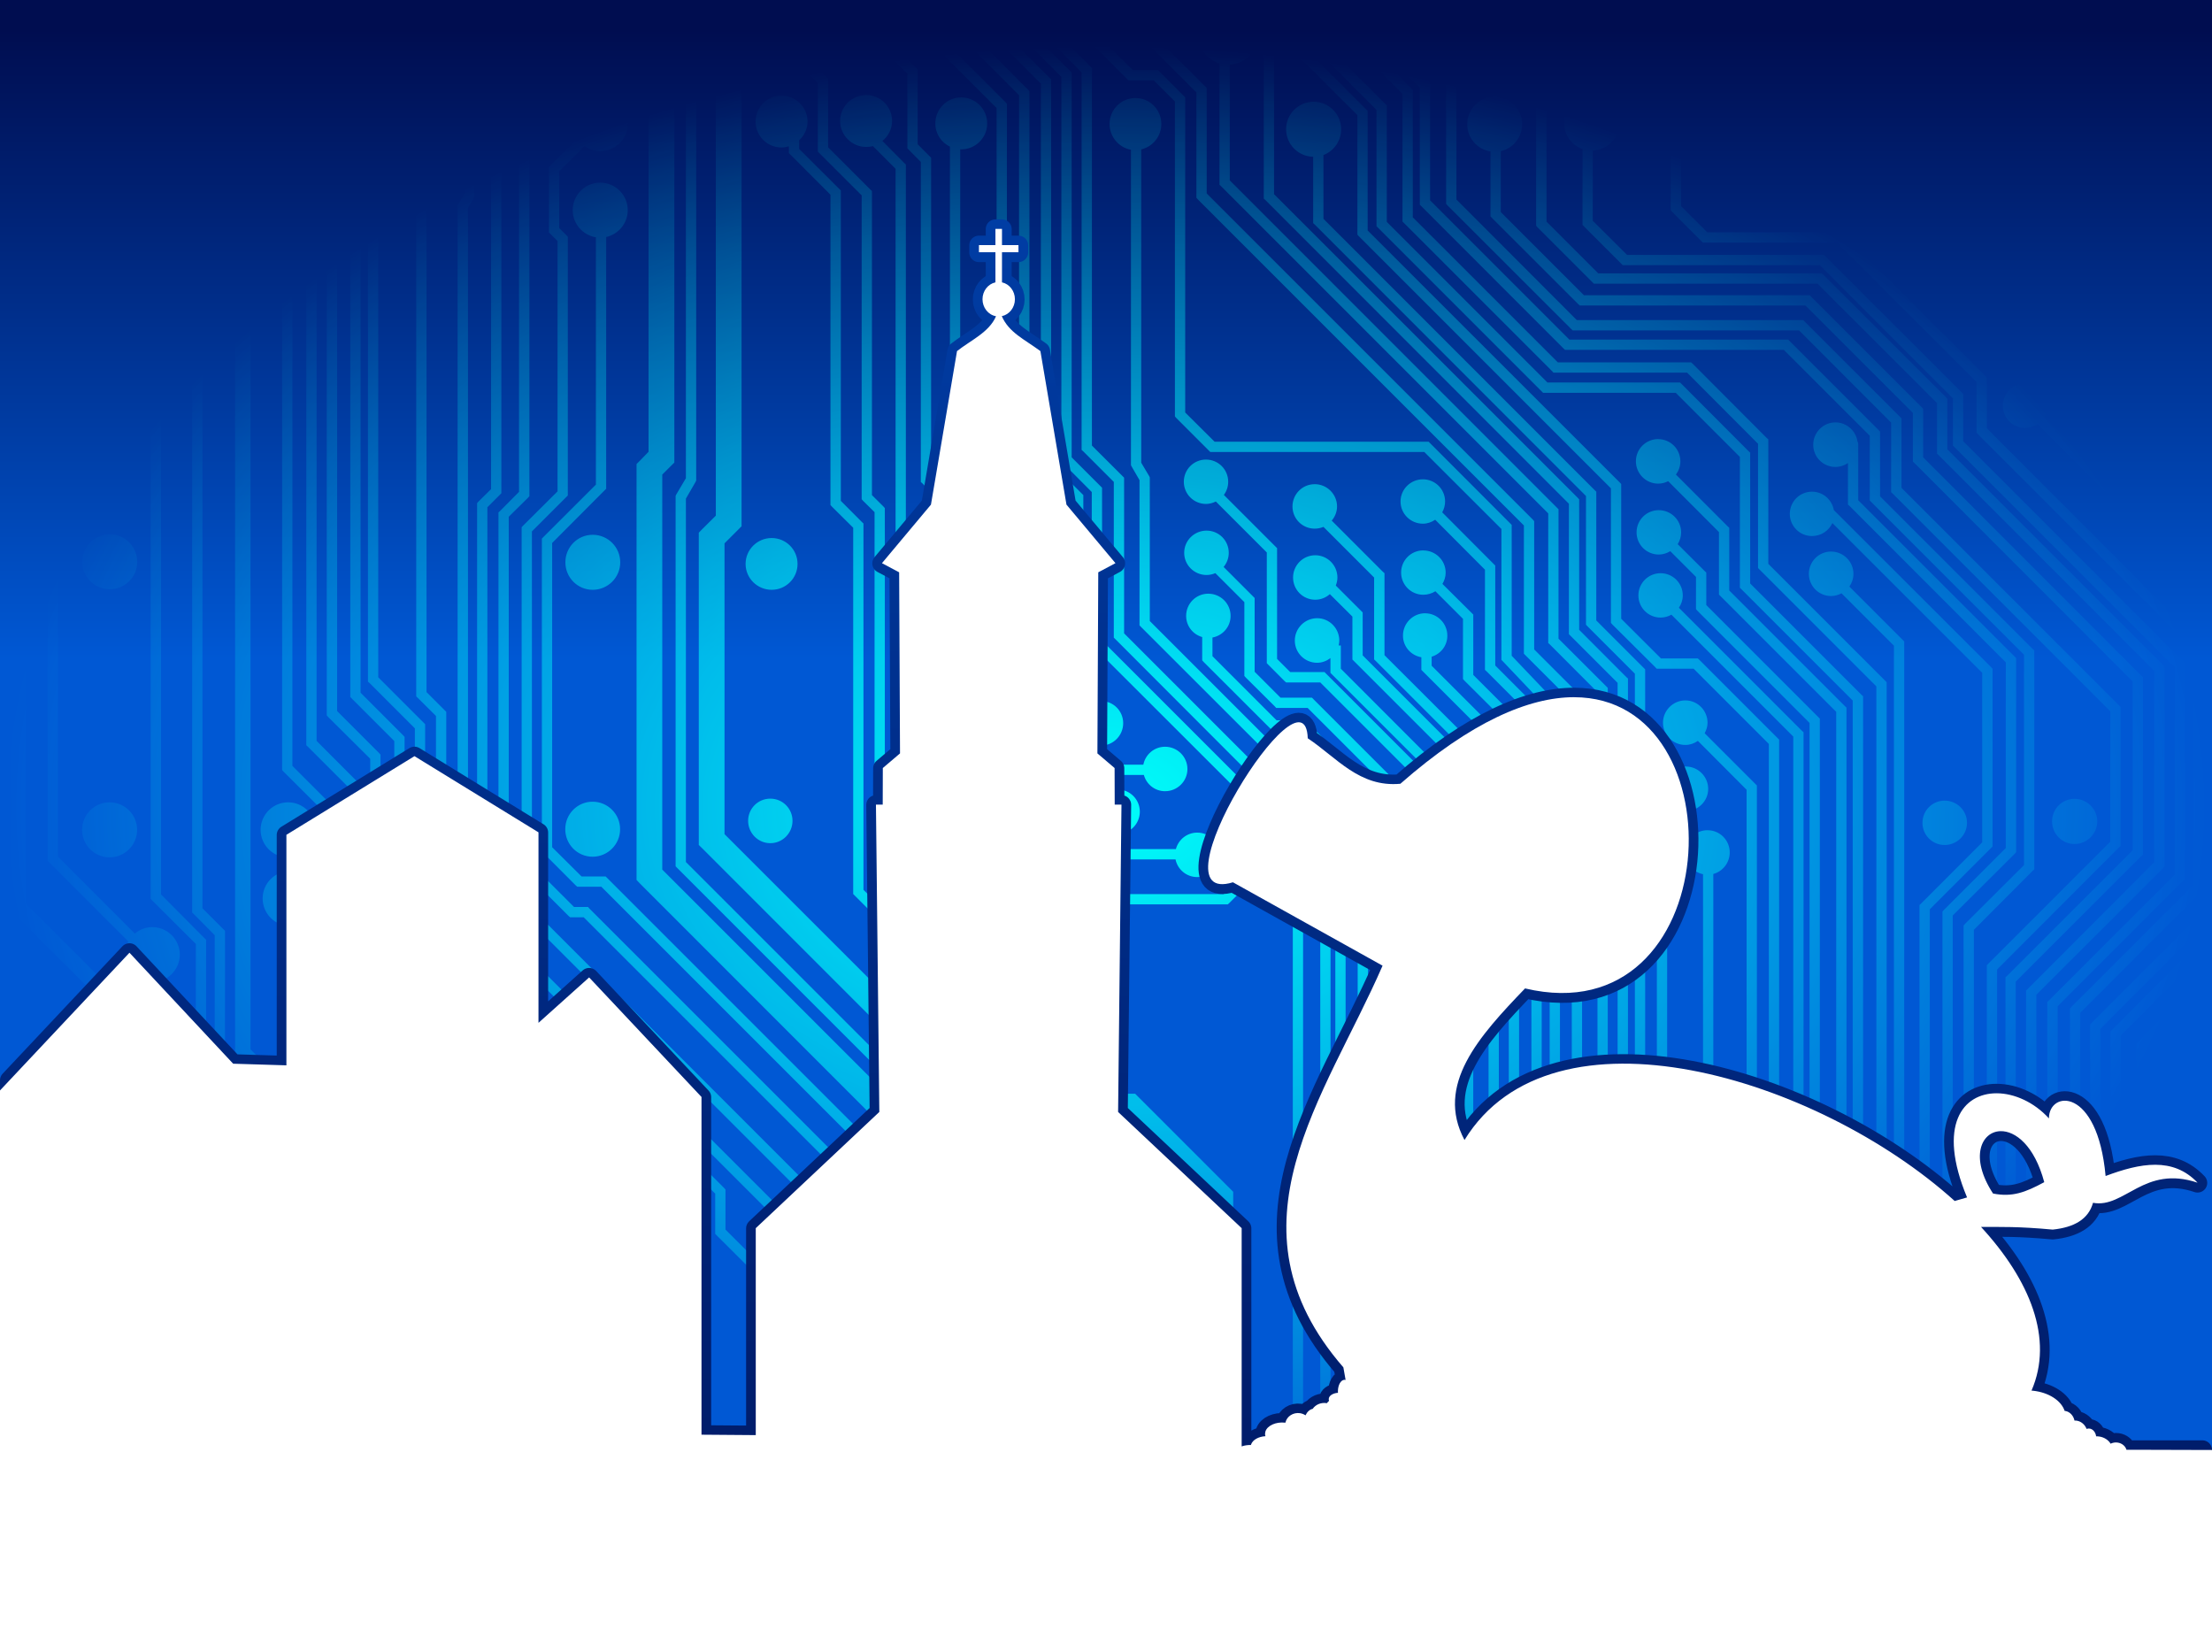 <?xml version="1.0" encoding="UTF-8" standalone="no"?>
<!-- Created with Inkscape (http://www.inkscape.org/) -->

<svg
   xmlns:dc="http://purl.org/dc/elements/1.1/"
   xmlns:cc="http://creativecommons.org/ns#"
   xmlns:rdf="http://www.w3.org/1999/02/22-rdf-syntax-ns#"
   xmlns:svg="http://www.w3.org/2000/svg"
   xmlns="http://www.w3.org/2000/svg"
   xmlns:xlink="http://www.w3.org/1999/xlink"
   xmlns:sodipodi="http://sodipodi.sourceforge.net/DTD/sodipodi-0.dtd"
   xmlns:inkscape="http://www.inkscape.org/namespaces/inkscape"
   width="300mm"
   height="224.095mm"
   viewBox="0 0 300 224.095"
   version="1.1"
   id="svg821"
   inkscape:version="0.92.2 (5c3e80d, 2017-08-06)"
   sodipodi:docname="Nettisivu_4.svg"
   inkscape:export-filename="C:\Users\Johan Työ\OneDrive - O365 Turun yliopisto\Grafiikka\Logot ja Merkit\Smartcity\verkkosivulle3.png"
   inkscape:export-xdpi="150"
   inkscape:export-ydpi="150">
  <rect x="0" y="0" width="300" height="224.095" fill="#808080" stroke="none"/>
  <defs
     id="defs815">
    <linearGradient
       inkscape:collect="always"
       id="linearGradient4770">
      <stop
         style="stop-color:#000d4f;stop-opacity:1;"
         offset="0"
         id="stop4766" />
      <stop
         style="stop-color:#0040aa;stop-opacity:1"
         offset="1"
         id="stop4768" />
    </linearGradient>
    <linearGradient
       inkscape:collect="always"
       id="linearGradient1659">
      <stop
         style="stop-color:#0058d4;stop-opacity:1;"
         offset="0"
         id="stop1655" />
      <stop
         style="stop-color:#000d50;stop-opacity:1"
         offset="1"
         id="stop1657" />
    </linearGradient>
    <linearGradient
       inkscape:collect="always"
       id="linearGradient1643">
      <stop
         style="stop-color:#00fffa;stop-opacity:1;"
         offset="0"
         id="stop1639" />
      <stop
         style="stop-color:#00fffa;stop-opacity:0;"
         offset="1"
         id="stop1641" />
    </linearGradient>
    <linearGradient
       inkscape:collect="always"
       xlink:href="#linearGradient1659"
       id="linearGradient1661"
       x1="149.894"
       y1="194.027"
       x2="149.894"
       y2="108.626"
       gradientUnits="userSpaceOnUse"
       gradientTransform="matrix(1.01,0,0,0.999,-0.016,-31.593)" />
    <radialGradient
       inkscape:collect="always"
       xlink:href="#linearGradient1643"
       id="radialGradient4758"
       cx="150"
       cy="182.209"
       fx="150"
       fy="182.209"
       r="150"
       gradientTransform="matrix(0.995,0,0,0.688,0.731,56.934)"
       gradientUnits="userSpaceOnUse" />
    <linearGradient
       inkscape:collect="always"
       xlink:href="#linearGradient4770"
       id="linearGradient4774"
       x1="157.635"
       y1="344.97"
       x2="157.635"
       y2="77.536"
       gradientUnits="userSpaceOnUse"
       gradientTransform="matrix(0.991,0,0,0.991,1.311,9.068)" />
  </defs>
  <sodipodi:namedview
     id="base"
     pagecolor="#ffffff"
     bordercolor="#666666"
     borderopacity="1.0"
     inkscape:pageopacity="0.0"
     inkscape:pageshadow="2"
     inkscape:zoom="0.5"
     inkscape:cx="670.2696"
     inkscape:cy="179.9061"
     inkscape:document-units="mm"
     inkscape:current-layer="layer1"
     showgrid="false"
     inkscape:window-width="1920"
     inkscape:window-height="1027"
     inkscape:window-x="-8"
     inkscape:window-y="-8"
     inkscape:window-maximized="1"
     units="mm" />
  <g
     inkscape:label="Taso 1"
     inkscape:groupmode="layer"
     id="layer1"
     transform="translate(0,-72.905)">
    <rect
       style="opacity:1;fill:url(#linearGradient1661);fill-opacity:1;stroke:none;stroke-width:1.946;stroke-linecap:round;stroke-linejoin:round;stroke-miterlimit:4;stroke-dasharray:none;stroke-dashoffset:0;stroke-opacity:0.938"
       id="rect1587"
       width="300"
       height="216.243"
       x="-3.7346197e-007"
       y="72.905" />
    <path
       style="fill:url(#radialGradient4758);fill-opacity:1;stroke-width:0.979"
       d="m 1.063,72.905 v 0.807 L 1.2526923e-6,74.775 v 2.959 L 2.85,74.885 3.155,74.579 v -1.674 z m 6.619,0 L 1.2526923e-6,80.589 v 2.969 L 10.653,72.905 Z m 7.431,0 L 1.2526923e-6,88.019 v 2.95 L 18.072,72.905 Z m 23.149,0 V 177.335 l 0.195,0.22 5.713,5.688 v 5.37 l -2.948,2.936 c -0.551,-0.321 -1.189,-0.514 -1.872,-0.514 -2.059,0 -3.731,1.66 -3.731,3.719 0,2.059 1.672,3.731 3.731,3.731 2.059,0 3.731,-1.671 3.731,-3.731 0,-0.867 -0.311,-1.654 -0.807,-2.288 l 3.094,-3.095 0.196,-0.195 v -6.471 l -0.196,-0.22 -5.712,-5.713 V 72.905 Z m 3.28,0 V 173.981 l 0.22,0.196 5.688,5.688 v 22.79 l -3.547,3.547 c -0.584,-0.379 -1.283,-0.612 -2.03,-0.612 -2.059,0 -3.731,1.672 -3.731,3.731 0,2.059 1.672,3.731 3.731,3.731 2.059,0 3.731,-1.671 3.731,-3.731 0,-0.805 -0.263,-1.543 -0.697,-2.153 l 3.744,-3.755 0.195,-0.196 V 179.302 L 48.65,179.107 42.937,173.382 V 72.905 Z m 2.772,0 V 169.923 l 0.196,0.22 5.701,5.663 v 35.328 l -3.707,3.707 c -0.512,-0.268 -1.08,-0.428 -1.7,-0.428 -2.059,0 -3.731,1.659 -3.731,3.719 0,2.059 1.671,3.731 3.731,3.731 2.059,0 3.707,-1.672 3.707,-3.731 0,-0.929 -0.361,-1.757 -0.917,-2.409 l 3.816,-3.805 0.196,-0.196 V 175.245 l -0.196,-0.22 -5.688,-5.688 V 72.905 Z m 6.669,0 -3.281,3.266 -0.196,0.22 v 91.045 l 0.196,0.196 5.773,5.773 v 43.707 c -0.526,0.643 -0.844,1.453 -0.844,2.349 0,2.059 1.659,3.731 3.719,3.731 2.059,0 3.731,-1.671 3.731,-3.731 0,-2.059 -1.672,-3.731 -3.731,-3.731 -0.525,0 -1.026,0.11 -1.479,0.306 v -43.193 l -0.196,-0.22 -5.773,-5.775 V 76.977 l 4.062,-4.072 z m 23.532,0 v 6.689 l -7.694,7.706 -0.22,0.208 v 51.732 l -1.7,1.675 -0.196,0.22 v 56.502 l 0.196,0.196 64.771,64.758 v 7.352 c -1.329,0.318 -2.312,1.522 -2.312,2.948 0,1.666 1.344,3.009 3.009,3.009 1.666,0 3.021,-1.343 3.021,-3.009 0,-1.426 -0.991,-2.631 -2.324,-2.948 v -7.914 l -0.196,-0.196 -64.771,-64.771 v -55.364 l 1.701,-1.701 0.195,-0.195 V 88.108 l 7.707,-7.719 0.208,-0.208 v -7.277 z m 13.443,0 v 61.27 l -1.126,1.162 -0.501,0.502 v 56.403 l 0.501,0.526 39.964,39.976 0.526,0.501 h 18.14 l 8.685,8.673 v 16.208 l -33.388,33.389 h 4.941 l 31.432,-31.432 0.501,-0.526 v -19.071 l -0.501,-0.501 -9.7,-9.712 -0.502,-0.514 h -18.189 l -38.924,-38.924 v -53.566 l 1.113,-1.114 0.526,-0.513 V 72.905 Z m 5.065,0 v 64.854 l -1.309,2.214 -0.086,0.183 v 50.239 l 0.195,0.196 37.505,37.505 0.22,0.196 h 20.391 l 10.594,10.594 v 34.52 l -17.334,17.358 c -0.533,-0.487 -1.228,-0.807 -2.005,-0.807 -1.131,0 -2.111,0.633 -2.626,1.558 h 5.875 l 17.29,-17.302 0.196,-0.208 V 238.298 l -0.196,-0.196 -10.984,-10.984 -0.22,-0.22 H 130.114 L 93.026,189.809 v -49.285 l 1.309,-2.263 0.086,-0.184 V 72.905 Z m 4.06,0 v 69.93 l -1.798,1.786 -0.513,0.526 v 42.349 l 0.513,0.501 36.207,36.22 0.515,0.501 h 20.477 l 11.278,11.254 v 47.45 l -8.095,8.091 h 4.919 l 6.163,-6.159 0.501,-0.501 v -50.324 l -0.501,-0.501 -12.293,-12.293 -0.502,-0.501 H 133.479 L 98.262,186.028 v -39.438 l 1.81,-1.81 0.501,-0.501 V 72.905 Z m 23.438,0 14.642,14.652 v 52.819 l 0.196,0.196 4.061,4.05 v 30.861 l 0.196,0.196 8.722,8.697 0.391,-0.391 c 0.417,1.171 1.536,2.006 2.85,2.006 1.666,0 3.009,-1.344 3.009,-3.009 0,-1.666 -1.344,-3.009 -3.009,-3.009 -1.561,0 -2.828,1.183 -2.984,2.703 l -7.78,-7.792 v -30.85 l -0.196,-0.196 -4.061,-4.061 V 86.969 l -0.195,-0.22 -13.865,-13.844 z m 4.784,0 12.903,12.904 v 52.379 l 0.22,0.196 4.061,4.061 v 32.098 l 0.22,0.22 3.046,3.046 0.196,0.196 h 9.186 c 0.352,1.271 1.49,2.201 2.875,2.201 1.666,0 3.033,-1.342 3.033,-3.008 0,-1.666 -1.368,-3.021 -3.033,-3.021 -1.465,0 -2.676,1.046 -2.948,2.434 h -8.539 l -2.642,-2.629 v -32.099 l -0.195,-0.208 -4.073,-4.073 V 85.246 l -0.196,-0.196 -12.137,-12.145 z m 4.538,0 11.322,11.337 v 52.024 l 0.196,0.195 4.171,4.171 v 27.89 l 0.195,0.196 0.917,0.917 c -0.21,0.409 -0.354,0.855 -0.354,1.346 0,1.666 1.368,3.034 3.033,3.034 1.666,0 3.009,-1.368 3.009,-3.034 0,-1.666 -1.343,-3.009 -3.009,-3.009 -0.665,0 -1.284,0.224 -1.786,0.587 l -0.612,-0.599 v -27.915 l -0.22,-0.22 -4.147,-4.122 V 83.654 l -0.22,-0.195 -10.54,-10.554 z m 3.683,0 10.421,10.42 v 52.159 l 0.195,0.196 3.927,3.951 v 20.709 l 0.196,0.22 19.743,19.719 0.195,0.22 h 4.294 l 2.838,2.826 v 108.189 h 1.394 v -108.747 l -0.195,-0.195 -3.278,-3.266 -0.196,-0.196 h -4.269 L 149.465,159.782 V 139.049 l -0.22,-0.22 -3.903,-3.902 V 82.743 l -0.208,-0.22 -9.627,-9.618 z m 3.38,0 9.785,9.807 v 51.205 l 0.22,0.196 4.147,4.147 v 21.125 l 0.208,0.196 17.664,17.688 0.22,0.22 h 5.211 l 4.697,4.71 v 109.315 h 1.394 V 181.611 l -0.22,-0.22 -5.101,-5.101 -0.22,-0.208 h -5.174 L 152.455,158.797 V 137.684 l -0.195,-0.196 -4.171,-4.159 V 82.149 l -0.196,-0.22 -9.024,-9.024 z m 5.233,0 10.711,10.69 0.196,0.208 h 3.437 l 2.863,2.863 v 42.716 l 0.196,0.22 4.403,4.403 0.196,0.196 h 29.027 l 10.46,10.446 v 17.749 l 0.196,0.196 6.348,6.691 v 122.232 h 1.395 V 168.724 l -0.171,-0.196 -6.374,-6.691 v -17.749 l -0.195,-0.196 -10.875,-10.887 -0.195,-0.195 h -29.027 l -3.988,-3.964 V 86.083 l -0.22,-0.195 -3.266,-3.278 -0.196,-0.196 h -3.425 l -9.541,-9.508 z m 7.597,0 12.524,12.536 v 14.287 l 0.196,0.22 44.221,44.22 v 17.395 l 0.195,0.196 6.3,6.3 v 123.456 h 1.394 v -124.043 l -0.195,-0.196 -6.3,-6.299 v -17.395 L 207.878,143.36 163.658,99.141 V 84.854 l -0.196,-0.22 -11.749,-11.729 z m 19.573,0 2.088,2.089 v 24.844 l 0.22,0.195 41.163,41.187 v 17.688 l 0.195,0.196 6.41,6.41 v 126 h 1.406 V 164.926 l -0.22,-0.196 -6.398,-6.41 v -17.688 l -0.195,-0.22 -41.187,-41.174 V 74.431 l -0.195,-0.196 -1.33,-1.33 z m 3.931,0 1.693,1.7 v 4.758 l 0.196,0.196 8.966,8.954 v 16.209 l 0.196,0.22 34.189,34.19 v 18.25 l 0.196,0.22 5.81,5.774 0.196,0.22 h 5.015 l 10.202,10.202 v 117.717 h 1.394 V 173.209 l -0.196,-0.195 -10.617,-10.618 -0.221,-0.196 h -4.991 l -5.395,-5.382 v -18.275 l -0.208,-0.22 -34.178,-34.165 V 87.926 l -0.22,-0.196 -8.929,-8.954 v -4.759 l -0.208,-0.196 -0.915,-0.917 z m 4.614,0 v 6.04 l 0.196,0.22 8.636,8.636 v 15.78 l 0.195,0.195 22.202,22.203 0.196,0.196 h 17.993 l 8.698,8.697 v 17.737 l 0.196,0.195 15.107,15.108 v 123.602 h 1.407 v -124.189 l -0.22,-0.196 -15.095,-15.095 v -17.75 l -0.22,-0.195 -9.088,-9.113 -0.196,-0.196 H 209.869 L 188.082,102.995 V 87.202 l -0.195,-0.195 -8.636,-8.612 v -5.491 z m 5.972,0 v 6.37 l 0.22,0.195 6.165,6.165 v 17.321 l 0.22,0.208 20.061,20.061 0.196,0.22 h 18.128 l 9.615,9.639 v 16.857 l 0.196,0.195 15.853,15.853 v 125.524 h 1.395 V 165.423 l -0.196,-0.196 -15.853,-15.853 v -16.881 l -0.22,-0.196 -10.031,-10.055 -0.22,-0.195 H 211.278 L 191.609,102.377 V 85.069 l -0.196,-0.196 -6.19,-6.202 v -5.766 z m 9.602,0 2.701,2.701 v 24.942 l 0.196,0.22 16.745,16.734 0.22,0.208 h 30.704 l 12.488,12.502 v 9.443 l 0.22,0.195 29.505,29.517 v 17.688 l -16.526,16.527 -0.22,0.22 v 87.712 h 1.394 v -87.128 l 16.527,-16.55 0.22,-0.196 V 168.778 l -0.22,-0.22 -29.493,-29.492 v -9.431 l -0.196,-0.195 -12.942,-12.929 -0.195,-0.196 H 213.855 L 197.525,99.959 V 75.017 l -0.196,-0.195 -1.924,-1.917 z m 12.358,0 2.556,2.565 v 4.734 l 0.196,0.196 3.523,3.559 0.22,0.195 h 17.015 l 2.936,2.948 v 6.422 l 0.195,0.195 3.364,3.364 0.22,0.22 h 14.911 l 49.076,49.077 v -1.97 l -48.294,-48.304 -0.22,-0.196 h -14.887 l -2.972,-2.972 v -6.434 l -0.196,-0.196 -3.351,-3.352 -0.196,-0.196 h -17.015 l -3.132,-3.144 V 74.884 l -0.195,-0.196 -1.789,-1.784 z m 12.021,0 4.671,4.671 0.196,0.196 h 9.541 l 1.223,1.211 0.196,0.22 h 11.498 l 54.865,54.865 v -1.975 L 245.895,78.005 245.699,77.809 h -11.474 l -1.211,-1.223 -0.22,-0.22 h -9.554 l -3.469,-3.461 z m 4.224,0 1.868,1.868 0.195,0.196 h 9.236 l 1.541,1.553 0.22,0.196 h 12.257 l 52.649,52.649 v -1.974 l -51.865,-51.849 -0.196,-0.22 h -12.305 l -1.504,-1.529 -0.208,-0.22 h -9.248 l -0.671,-0.669 z m 14.207,0 0.374,0.415 0.219,0.22 h 11.56 l 51.607,51.496 v -1.963 L 249.74,72.905 Z m 14.753,0 49.006,49.028 v -1.977 L 252.997,72.905 Z m 3.968,0 45.038,45.038 v -1.955 L 256.917,72.905 Z m 4.439,0 40.6,40.6 v -1.971 L 261.36,72.905 Z m 3.51,0 37.09,37.09 v -1.983 l -35.108,-35.107 z m 5.106,0 31.984,31.98 v -1.975 L 269.986,72.905 Z m 6.816,0 25.169,25.159 v -1.964 L 276.805,72.905 Z m 3.735,0 21.434,21.433 v -1.979 l -19.458,-19.455 z m -87.855,0.238 c -0.06,-0.002 -0.12,-9.99e-4 -0.182,0.005 -1.88,0.191 -3.363,1.801 -3.363,3.731 0,1.862 1.384,3.404 3.168,3.682 v 2.006 l 0.22,0.195 2.006,2.031 v 15.866 l 0.196,0.195 19.29,19.303 0.208,0.196 h 29.676 l 11.657,11.646 v 8.782 l 0.196,0.196 20.722,20.722 v 28.526 l -8,7.975 -0.196,0.22 v 93.094 h 1.395 v -92.507 l 7.976,-8 0.22,-0.195 v -29.7 l -0.22,-0.196 -20.698,-20.697 v -8.783 l -0.207,-0.22 -12.062,-12.062 -0.196,-0.195 H 212.841 L 193.954,100.072 V 84.193 l -0.196,-0.195 -2.031,-2.019 v -1.468 c 1.657,-0.379 2.9,-1.861 2.9,-3.633 0,-2.059 -1.672,-3.731 -3.732,-3.731 -0.064,0 -0.124,-0.004 -0.184,-0.005 z m -24.145,0.507 c -2.221,0 -4.012,1.791 -4.012,4.012 0,1.812 1.193,3.347 2.838,3.853 v 16.441 l 0.208,0.196 44.379,44.379 v 17.579 l 0.22,0.196 6.458,6.471 v 124.739 h 1.395 V 166.188 l -0.22,-0.22 -6.459,-6.447 V 141.967 L 211.178,141.772 166.787,97.368 V 81.674 c 2.12,-0.114 3.817,-1.864 3.817,-4.012 0,-2.221 -1.816,-4.013 -4.037,-4.013 z m 48.562,0 c -2.059,6.69e-4 -3.73,1.672 -3.73,3.731 0,2.059 1.672,3.719 3.731,3.719 0.924,0 1.77,-0.336 2.422,-0.892 l 0.22,0.22 0.208,0.22 h 12.221 l 1.651,1.651 0.196,0.196 h 12.367 l 55.586,55.595 v -1.966 l -54.803,-54.803 -0.22,-0.22 H 232.609 l -1.627,-1.652 -0.22,-0.195 h -12.196 l -0.147,-0.159 c 0.268,-0.514 0.44,-1.093 0.44,-1.713 0,-2.059 -1.671,-3.73 -3.729,-3.731 h -5.3e-4 z M 69.328,73.962 v 0.005 c -2.059,0 -3.731,1.672 -3.731,3.731 0,0.633 0.162,1.251 0.44,1.774 l -2.874,2.899 -0.22,0.195 V 99.264 l -0.783,1.333 -0.098,0.172 v 99.093 l 0.207,0.195 34.729,34.728 v 5.456 l 0.196,0.195 9.248,9.223 c -0.23,0.428 -0.367,0.925 -0.367,1.443 0,1.666 1.343,3.009 3.009,3.009 1.666,0 3.034,-1.344 3.034,-3.009 0,-1.666 -1.368,-3.033 -3.034,-3.033 -0.642,0 -1.237,0.206 -1.725,0.551 l -8.967,-8.966 v -5.432 L 98.197,234.002 63.469,199.286 v -98.192 l 0.783,-1.334 0.086,-0.172 V 83.149 l 2.593,-2.593 c 0.648,0.544 1.484,0.869 2.397,0.869 2.059,0 3.732,-1.672 3.732,-3.731 0,-2.059 -1.672,-3.732 -3.732,-3.732 z m -11.792,0.005 c -2.059,0 -3.731,1.672 -3.731,3.731 0,0.599 0.14,1.186 0.391,1.688 l -4.073,4.074 -0.22,0.195 v 81.688 l 0.22,0.196 6.14,6.14 v 37.81 l 0.22,0.208 4.795,4.82 v 10.825 l 0.22,0.208 3.792,3.805 v 23.144 l 0.195,0.22 1.639,1.615 0.196,0.208 H 72.948 l 0.16,-0.098 1.26,-0.722 0.342,-0.22 v -5.676 l 0.905,-0.893 h 12.6 c 0.28,1.373 1.491,2.398 2.948,2.398 1.666,0 3.021,-1.343 3.021,-3.009 0,-1.666 -1.356,-3.022 -3.021,-3.022 -1.395,0 -2.568,0.95 -2.912,2.239 H 75.04 l -0.22,0.195 -1.284,1.309 -0.22,0.196 v 5.455 l -0.759,0.453 h -4.648 l -1.223,-1.235 v -23.144 l -0.195,-0.208 -3.817,-3.805 v -10.813 l -0.196,-0.22 -4.819,-4.82 v -37.785 l -0.196,-0.196 -6.165,-6.165 V 84.243 l 3.768,-3.768 c 0.659,0.586 1.52,0.954 2.471,0.954 2.059,0 3.731,-1.671 3.731,-3.731 0,-2.059 -1.671,-3.731 -3.731,-3.731 z m 23.878,0 c -2.059,0 -3.731,1.672 -3.731,3.731 0,1.27 0.621,2.409 1.591,3.082 l -8.673,8.649 -0.208,0.22 V 139.607 l -2.569,2.593 -0.22,0.196 v 51.181 l 0.22,0.196 65.64,65.639 0.195,0.196 h 3.155 c 0.022,1.646 1.383,2.96 3.034,2.96 1.666,0 3.009,-1.343 3.009,-3.009 0,-1.666 -1.344,-3.022 -3.009,-3.022 -1.181,0 -2.204,0.683 -2.703,1.676 h -2.923 L 68.999,192.989 v -50.006 l 2.605,-2.569 0.195,-0.22 V 90.236 l 8.844,-8.868 h 0.027 c 0.243,0.05 0.488,0.062 0.746,0.062 2.059,0 3.731,-1.672 3.731,-3.731 0,-2.059 -1.671,-3.731 -3.731,-3.731 z m 35.973,0 c -1.943,6.59e-4 -3.533,1.568 -3.533,3.511 0,1.943 1.591,3.535 3.535,3.535 1.038,0 1.952,-0.48 2.593,-1.199 l 3.082,3.082 v 10.128 l 0.196,0.196 1.627,1.64 v 43.412 l 0.22,0.195 8.832,8.832 v 33.957 l 0.22,0.195 13.908,13.909 0.196,0.196 h 18.251 l 0.22,-0.196 4.097,-4.097 0.196,-0.22 v -2.263 c 1.373,-0.284 2.398,-1.503 2.398,-2.961 0,-1.666 -1.344,-3.008 -3.009,-3.008 -1.666,0 -3.009,1.342 -3.009,3.008 0,1.394 0.943,2.563 2.227,2.911 v 1.774 l -3.682,3.658 H 148.837 l -13.505,-13.493 v -33.933 l -0.195,-0.196 -8.856,-8.856 V 94.297 l -0.196,-0.196 -1.627,-1.639 v -10.141 l -0.22,-0.22 -3.535,-3.523 c 0.112,-0.345 0.196,-0.72 0.196,-1.102 0,-1.943 -1.567,-3.51 -3.51,-3.51 h -10e-4 z m -84.256,0.097 c -2.059,0 -3.731,1.66 -3.731,3.719 0,0.951 0.38,1.813 0.966,2.471 l -4.086,4.073 -0.22,0.195 V 196.671 l 0.22,0.196 2.838,2.862 v 18.386 l 0.196,0.208 12.172,12.147 0.196,0.22 h 3.681 c 0.287,1.774 1.828,3.143 3.683,3.143 2.059,0 3.731,-1.672 3.731,-3.731 0,-2.059 -1.671,-3.73 -3.731,-3.73 -1.779,0 -3.261,1.256 -3.633,2.923 H 42.27 L 30.515,217.564 v -18.422 l -0.22,-0.22 -2.838,-2.838 V 85.112 l 4,-3.988 c 0.502,0.252 1.077,0.391 1.676,0.391 2.059,0 3.73,-1.671 3.73,-3.731 0,-2.059 -1.671,-3.719 -3.73,-3.719 z m 72.772,0 c -1.944,0 -3.511,1.567 -3.511,3.511 0,1.943 1.567,3.523 3.511,3.523 0.567,0 1.09,-0.152 1.565,-0.391 l 3.449,3.45 v 9.284 l 0.196,0.22 5.749,5.737 V 140.61 l 0.196,0.22 1.553,1.529 v 50.715 l 0.22,0.196 9.04,9.052 0.208,0.196 h 10.874 l 2.984,2.985 v 6.569 c -1.305,0.334 -2.263,1.515 -2.263,2.924 0,1.666 1.344,3.009 3.009,3.009 1.666,0 3.033,-1.343 3.033,-3.009 0,-1.441 -1.032,-2.646 -2.385,-2.948 v -7.107 l -0.195,-0.22 -3.401,-3.376 -0.196,-0.22 h -10.898 l -8.636,-8.636 v -50.678 l -0.196,-0.22 -1.553,-1.541 V 98.811 l -0.208,-0.195 -5.737,-5.736 v -9.309 l -0.22,-0.196 -3.535,-3.535 c 0.528,-0.618 0.869,-1.39 0.869,-2.263 0,-1.943 -1.579,-3.511 -3.523,-3.511 z m 97.223,0 c -2.059,0 -3.719,1.66 -3.719,3.719 0,1.999 1.572,3.637 3.547,3.731 v 0.551 l 0.196,0.22 5.186,5.162 v 16.074 l 0.196,0.22 7.437,7.437 0.196,0.196 h 30.336 l 16.208,16.195 v 6.851 l 0.196,0.195 29.259,29.26 v 25.969 l -17.161,17.187 -0.22,0.196 v 84.287 h 1.395 v -83.698 l 17.186,-17.162 0.196,-0.22 v -27.143 l -0.196,-0.196 -29.26,-29.26 v -6.851 l -0.196,-0.22 -16.599,-16.587 -0.22,-0.196 h -30.324 l -7.021,-7.021 V 86.861 l -0.22,-0.195 -5.174,-5.187 v -0.183 c 1.46,-0.505 2.507,-1.879 2.507,-3.51 0,-2.059 -1.672,-3.719 -3.731,-3.719 z M 21.069,74.383 c -2.059,0 -3.731,1.671 -3.731,3.731 0,0.532 0.105,1.047 0.306,1.504 l -3.095,3.071 -0.196,0.208 v 20.905 l -1.064,1.089 H 8.201 l -0.208,0.195 -1.664,1.664 -0.196,0.195 v 5.137 l 0.196,0.208 1.308,1.297 0.196,0.208 h 5.125 l 1.114,1.101 v 3.449 l -1.028,1.027 H 8.274 l -0.195,0.22 -1.394,1.394 -0.22,0.196 v 68.489 l 0.22,0.196 10.704,10.704 v 0.026 c -0.281,0.524 -0.465,1.137 -0.465,1.774 0,2.059 1.672,3.719 3.731,3.719 2.059,0 3.731,-1.659 3.731,-3.719 0,-2.059 -1.671,-3.731 -3.731,-3.731 -0.906,0 -1.727,0.331 -2.373,0.869 L 7.859,189.087 v -67.315 l 1.003,-1.003 h 4.746 l 0.208,-0.196 1.431,-1.443 0.22,-0.195 v -4.624 l -0.22,-0.196 -1.504,-1.529 -0.22,-0.195 H 8.421 l -0.893,-0.893 v -3.964 l 1.248,-1.248 h 5.101 l 0.196,-0.22 1.479,-1.48 0.196,-0.195 V 83.486 l 2.704,-2.704 c 0.673,0.662 1.599,1.064 2.617,1.064 2.059,0 3.731,-1.672 3.731,-3.731 0,-2.059 -1.672,-3.731 -3.731,-3.731 z M 238.982,85.375 c -0.066,-0.002 -0.132,-0.002 -0.195,0.005 h -5.2e-4 c -1.88,0.191 -3.34,1.801 -3.34,3.731 0,2.059 1.672,3.719 3.731,3.719 1.832,0 3.356,-1.329 3.67,-3.07 h 4.636 l 52.516,52.515 v -1.96 L 248.256,88.56 248.06,88.365 h -5.211 c -0.348,-1.699 -1.868,-2.985 -3.669,-2.985 -0.064,0 -0.131,-0.003 -0.197,-0.005 z M 57.356,85.697 v 5.29e-4 c -2.059,0 -3.719,1.672 -3.719,3.731 0,1.742 1.198,3.211 2.813,3.62 v 74.3 l 0.208,0.196 2.471,2.458 v 37.309 l 0.22,0.195 29.102,29.138 c -0.14,0.35 -0.208,0.738 -0.208,1.138 0,1.666 1.344,3.009 3.009,3.009 1.666,0 3.009,-1.344 3.009,-3.009 0,-1.666 -1.344,-3.034 -3.009,-3.034 -0.751,0 -1.443,0.277 -1.969,0.734 L 60.524,206.725 v -37.284 l -0.196,-0.196 -2.483,-2.483 V 93.123 c 1.826,-0.241 3.242,-1.802 3.242,-3.694 0,-2.059 -1.672,-3.731 -3.731,-3.731 z m 170.09,0 v 5.29e-4 c -2.059,0 -3.731,1.672 -3.731,3.731 0,1.765 1.227,3.258 2.874,3.645 v 8.355 l 0.208,0.22 3.964,3.964 0.195,0.195 h 18.214 l 18.899,18.911 v 6.863 l 0.196,0.22 29.26,29.236 v 31.84 l -16.587,16.575 -0.195,0.22 v 81.841 h 1.394 v -81.254 l 16.587,-16.611 0.196,-0.208 v -32.966 l -0.196,-0.196 -29.26,-29.284 v -6.875 l -0.196,-0.208 -19.314,-19.303 -0.196,-0.196 h -18.214 l -3.548,-3.559 v -7.731 c 1.795,-0.269 3.181,-1.824 3.181,-3.694 0,-2.059 -1.672,-3.731 -3.731,-3.731 z m -109.971,0.098 v 5.2e-4 c -1.944,0 -3.535,1.567 -3.535,3.51 0,1.943 1.592,3.523 3.535,3.523 0.315,0 0.627,-0.03 0.917,-0.111 L 121.461,95.801 v 91.23 l 0.196,0.196 5.174,5.174 c -0.14,0.348 -0.22,0.737 -0.22,1.137 0,1.666 1.343,3.009 3.009,3.009 1.666,0 3.009,-1.344 3.009,-3.009 0,-1.666 -1.344,-3.009 -3.009,-3.009 -0.754,0 -1.43,0.278 -1.957,0.734 l -4.807,-4.795 V 95.214 l -0.208,-0.196 -2.973,-2.997 c 0.793,-0.649 1.309,-1.612 1.309,-2.716 0,-1.944 -1.567,-3.511 -3.51,-3.511 z m -84.172,5.2e-4 c -2.059,0 -3.731,1.659 -3.731,3.719 0,1.561 0.95,2.919 2.312,3.474 V 216.086 l 0.306,0.306 8.416,8.416 0.306,0.306 h 11.107 l 8.195,8.196 v 5.798 l -2.397,2.398 H 1.2526923e-6 v 2.105 H 58.683 l 0.306,-0.306 3.009,-3.033 0.306,-0.306 v -7.499 l -0.306,-0.306 -8.807,-8.819 -0.306,-0.318 H 41.766 l -7.791,-7.804 V 93.186 c 1.731,-0.323 3.058,-1.845 3.058,-3.669 0,-2.059 -1.672,-3.719 -3.731,-3.719 z m 72.507,0.081 c -0.059,-0.002 -0.117,-0.002 -0.176,0.004 v 5.3e-4 c -1.774,0.18 -3.156,1.689 -3.156,3.511 0,1.943 1.567,3.511 3.51,3.511 0.347,0 0.685,-0.066 1.003,-0.16 v 0.917 l 0.22,0.22 5.419,5.432 v 42.08 l 0.196,0.22 2.887,2.862 v 49.675 l 0.196,0.196 10.947,10.936 0.22,0.22 h 4.574 l 2.141,2.166 c -0.238,0.434 -0.404,0.927 -0.404,1.456 0,1.666 1.344,3.008 3.009,3.008 1.666,0 3.021,-1.342 3.021,-3.008 0,-1.666 -1.356,-3.034 -3.021,-3.034 -0.625,0 -1.196,0.198 -1.676,0.526 l -2.312,-2.312 -0.195,-0.196 h -4.55 L 117.106,193.576 V 143.899 l -0.22,-0.207 -2.851,-2.863 V 98.737 l -0.207,-0.208 -5.444,-5.432 v -1.162 c 0.686,-0.64 1.138,-1.534 1.138,-2.544 0,-1.943 -1.592,-3.511 -3.535,-3.511 -0.061,0 -0.119,-0.003 -0.178,-0.004 z m 110.052,0.004 0.001,5.3e-4 c -2.059,0 -3.719,1.672 -3.719,3.731 0,1.625 1.034,3 2.484,3.511 v 10.287 l 0.22,0.22 5.015,5.016 0.208,0.22 h 26.74 l 18.055,18.068 v 6.397 l 0.196,0.196 29.897,29.896 v 28.085 l -17.077,17.077 -0.22,0.195 v 82.733 h 1.407 V 209.367 l 17.088,-17.101 0.195,-0.196 v -29.223 l -0.195,-0.196 -29.897,-29.909 v -6.398 l -0.196,-0.22 -18.495,-18.459 -0.195,-0.196 H 220.668 l -4.648,-4.624 v -9.517 c 1.986,-0.082 3.571,-1.712 3.571,-3.719 0,-2.059 -1.671,-3.731 -3.731,-3.731 z m -134.449,0.061 v 0.002 c -2.059,0 -3.731,1.672 -3.731,3.731 0,0.754 0.226,1.456 0.612,2.042 l -3.645,3.62 -0.196,0.22 v 8.881 l 0.196,0.195 0.966,0.954 v 33.957 l -4.672,4.649 -0.196,0.208 v 46.336 l 0.196,0.22 6.153,6.152 0.22,0.196 h 1.847 l 56.917,56.917 0.196,0.22 h 8.502 l 0.195,-0.22 3.315,-3.291 0.22,-0.22 v -6.104 l -0.22,-0.208 -3.34,-3.327 c 0.301,-0.469 0.501,-1.014 0.501,-1.615 0,-1.666 -1.344,-3.034 -3.009,-3.034 -1.666,0 -3.021,1.368 -3.021,3.034 0,1.666 1.355,3.009 3.021,3.009 0.554,0 1.06,-0.18 1.505,-0.44 l 3.168,3.169 v 4.929 l -2.923,2.911 h -7.328 l -56.917,-56.906 -0.196,-0.22 h -1.896 l -5.712,-5.712 v -45.224 l 4.673,-4.673 0.195,-0.196 v -35.082 l -0.195,-0.22 -0.967,-0.954 v -7.718 l 3.401,-3.413 c 0.608,0.429 1.365,0.685 2.165,0.685 2.059,0 3.731,-1.671 3.731,-3.731 0,-2.059 -1.672,-3.731 -3.731,-3.731 z m 121.298,0.088 c -2.059,0 -3.719,1.671 -3.719,3.731 0,1.862 1.372,3.404 3.156,3.682 v 8.807 l 0.196,0.208 11.694,11.683 0.22,0.196 h 30.605 L 259.43,128.903 v 6.606 l 0.22,0.196 29.591,29.615 v 22.899 l -17.028,17.027 -0.22,0.196 v 86.072 h 1.395 v -85.485 l 17.028,-17.028 0.22,-0.195 v -24.073 l -0.22,-0.196 -29.591,-29.614 v -6.581 l -0.196,-0.208 -14.973,-14.972 -0.208,-0.22 H 214.819 l -11.279,-11.279 v -8.257 c 1.657,-0.38 2.899,-1.874 2.899,-3.645 0,-2.059 -1.671,-3.731 -3.731,-3.731 z m -181.471,0.077 v 0.008 c -2.059,0 -3.719,1.672 -3.719,3.731 0,1.779 1.244,3.273 2.911,3.645 V 194.794 l 0.196,0.22 5.932,5.908 v 20.343 l 0.22,0.195 14.202,14.202 0.196,0.208 h 10.397 c 0.287,1.774 1.827,3.144 3.682,3.144 2.059,0 3.731,-1.671 3.731,-3.731 0,-2.059 -1.671,-3.719 -3.731,-3.719 -1.779,0 -3.261,1.245 -3.633,2.911 h -9.859 l -13.81,-13.799 v -20.318 l -0.196,-0.195 -5.921,-5.957 V 93.519 c 1.774,-0.287 3.131,-1.827 3.131,-3.682 0,-2.059 -1.671,-3.731 -3.731,-3.731 z m 109.122,0.008 c -1.943,3.5e-4 -3.51,1.592 -3.51,3.535 0,1.393 0.81,2.576 1.982,3.143 V 138.188 l 0.196,0.196 7.768,7.767 v 32.013 l 0.196,0.196 10.898,10.898 0.196,0.196 h 11.34 c 0.28,1.373 1.49,2.398 2.948,2.398 1.666,0 3.009,-1.344 3.009,-3.009 0,-1.666 -1.344,-3.021 -3.009,-3.021 -1.395,0 -2.555,0.95 -2.899,2.239 h -10.802 l -10.483,-10.482 v -32.013 l -0.195,-0.196 -7.768,-7.767 V 93.159 h 0.134 c 1.943,0 3.523,-1.567 3.523,-3.51 0,-1.943 -1.579,-3.535 -3.522,-3.535 z m 23.634,0.086 c -1.944,0 -3.511,1.567 -3.511,3.511 0,1.737 1.246,3.209 2.899,3.499 v 42.777 l 0.086,0.172 1.076,1.859 v 19.694 l 0.208,0.22 16.563,16.55 0.196,0.196 H 175.23 l 5.872,5.859 v 110.978 h 1.394 V 179.95 l -0.22,-0.22 -6.251,-6.25 -0.196,-0.196 h -3.731 l -16.159,-16.158 v -19.475 l -0.086,-0.184 -1.077,-1.81 V 93.161 c 1.567,-0.357 2.728,-1.773 2.728,-3.449 0,-1.943 -1.567,-3.51 -3.511,-3.51 z m -145.41,0.499 5.218e-4,0.002 c -2.059,0 -3.719,1.672 -3.719,3.731 0,0.683 0.193,1.333 0.513,1.884 L 1.723,95.973 1.417,96.279 V 196.302 l 0.306,0.306 13.431,13.455 c -0.161,0.417 -0.245,0.872 -0.245,1.346 0,2.059 1.672,3.731 3.731,3.731 2.059,0 3.731,-1.671 3.731,-3.731 0,-2.059 -1.672,-3.719 -3.731,-3.719 -0.817,0 -1.563,0.264 -2.178,0.709 L 3.508,195.446 V 97.146 l 3.401,-3.401 c 0.504,0.254 1.073,0.416 1.676,0.416 2.059,0 3.731,-1.671 3.731,-3.73 0,-2.059 -1.672,-3.731 -3.731,-3.731 z m 169.572,0.002 c -2.059,0 -3.732,1.672 -3.732,3.731 0,2.036 1.642,3.694 3.67,3.731 v 9.004 l 0.22,0.196 36.783,36.808 v 17.455 l 0.196,0.208 6.434,6.434 v 127.246 h 1.395 V 163.681 l -0.196,-0.196 -6.434,-6.434 v -17.468 l -0.22,-0.209 -36.783,-36.795 v -8.648 c 1.406,-0.534 2.398,-1.906 2.398,-3.499 0,-2.059 -1.672,-3.731 -3.731,-3.731 z M 81.405,97.673 v 9.98e-4 c -2.059,0 -3.731,1.672 -3.731,3.731 0,1.855 1.37,3.394 3.144,3.681 v 33.541 l -7.12,7.107 -0.208,0.22 v 42.41 l 0.208,0.22 4.367,4.379 0.22,0.196 h 3.266 l 54.715,54.715 0.22,0.196 h 2.814 c 0.202,1.468 1.435,2.593 2.96,2.593 1.666,0 3.009,-1.343 3.009,-3.009 0,-1.666 -1.344,-3.009 -3.009,-3.009 -1.322,0 -2.433,0.849 -2.838,2.031 h -2.373 l -54.715,-54.715 -0.196,-0.196 h -3.266 l -3.988,-3.963 v -41.26 l 7.131,-7.156 0.196,-0.196 v -34.142 c 1.667,-0.372 2.924,-1.866 2.924,-3.645 0,-2.059 -1.672,-3.731 -3.731,-3.731 z M 274.651,124.916 c -1.666,0 -3.009,1.344 -3.009,3.009 0,1.666 1.343,3.021 3.009,3.021 0.625,0 1.208,-0.186 1.688,-0.513 h 0.013 l 23.649,23.636 v -1.957 l -22.73,-22.731 c 0.238,-0.434 0.391,-0.927 0.391,-1.456 0,-1.666 -1.344,-3.009 -3.009,-3.009 z m -25.726,5.271 9.9e-4,0.002 c -1.666,0 -3.009,1.368 -3.009,3.033 0,1.666 1.344,3.009 3.009,3.009 0.625,0 1.216,-0.202 1.7,-0.526 v 5.627 l 0.22,0.195 21.187,21.2 v 25.186 l -8.392,8.392 -0.196,0.22 v 94.989 h 1.394 v -94.451 l 8.404,-8.366 0.196,-0.22 V 162.152 L 273.243,161.956 252.02,140.745 v -7.608 c 0.003,-0.139 -0.036,-0.275 -0.111,-0.392 1.7e-4,-0.009 1.7e-4,-0.017 0,-0.026 -0.241,-1.43 -1.49,-2.532 -2.985,-2.532 z m -24.036,2.264 c -1.666,0 -3.022,1.344 -3.022,3.009 0,1.666 1.356,3.034 3.022,3.034 0.487,0 0.951,-0.124 1.358,-0.33 l 6.887,6.899 v 8.477 l 0.195,0.196 15.706,15.706 v 122.072 h 1.395 V 168.875 l -0.22,-0.208 -15.682,-15.682 v -8.501 l -0.208,-0.196 -7.021,-7.022 c 0.369,-0.504 0.599,-1.128 0.599,-1.799 0,-1.666 -1.343,-3.008 -3.009,-3.008 z m -61.326,2.778 c -1.666,0 -3.009,1.343 -3.009,3.009 0,1.666 1.344,3.009 3.009,3.009 0.48,0 0.931,-0.132 1.333,-0.33 l 6.912,6.911 v 15.022 l 0.195,0.196 2.202,2.214 0.22,0.196 h 4.636 l 11.534,11.534 v 114.524 h 1.395 V 176.393 l -0.208,-0.196 -11.926,-11.927 -0.22,-0.22 h -4.648 l -1.786,-1.786 v -15.021 l -0.195,-0.195 -7.021,-7.022 c 0.368,-0.499 0.587,-1.115 0.587,-1.786 0,-1.666 -1.343,-3.009 -3.009,-3.009 z m 29.416,2.679 c -1.666,0 -3.033,1.344 -3.033,3.009 0,1.666 1.367,3.009 3.033,3.009 0.618,0 1.175,-0.208 1.652,-0.526 h 0.026 l 6.74,6.765 v 13.59 l 0.22,0.195 6.079,6.08 v 121.483 h 1.395 V 169.443 l -0.22,-0.196 -6.079,-6.091 v -13.554 l -0.196,-0.196 -6.997,-7.021 c 0.241,-0.434 0.391,-0.935 0.391,-1.468 0,-1.666 -1.344,-3.009 -3.009,-3.009 z m -14.679,0.661 c -1.666,0 -3.009,1.356 -3.009,3.021 0,1.666 1.344,3.009 3.009,3.009 0.416,0 0.812,-0.081 1.175,-0.233 h 0.026 l 6.863,6.863 v 11.107 l 0.208,0.196 11.841,11.84 v 117.141 h 1.394 V 173.786 l -0.196,-0.208 -11.841,-11.817 v -11.12 l -0.22,-0.196 -6.936,-6.936 c 0.439,-0.522 0.722,-1.187 0.722,-1.921 0,-1.666 -1.367,-3.021 -3.033,-3.021 z m 67.45,1.015 c -1.666,0 -3.009,1.343 -3.009,3.009 0,1.666 1.343,3.009 3.009,3.009 1.225,0 2.288,-0.715 2.765,-1.762 l 20.318,20.306 v 22.997 l -8.281,8.294 -0.22,0.195 v 95.881 h 1.395 v -95.293 l 8.306,-8.306 0.208,-0.195 v -24.123 l -0.208,-0.22 -21.322,-21.296 c -0.251,-1.415 -1.473,-2.495 -2.96,-2.495 z m -20.783,2.507 c -1.666,0 -3.009,1.344 -3.009,3.009 0,1.666 1.344,3.009 3.009,3.009 0.574,0 1.107,-0.176 1.565,-0.453 l 3.486,3.486 v 4.379 l 0.195,0.22 15.206,15.206 v 120.565 h 1.395 v -121.152 l -0.22,-0.22 -15.18,-15.179 v -4.404 l -0.208,-0.195 -3.669,-3.657 c 0.291,-0.462 0.464,-1.017 0.464,-1.603 0,-1.666 -1.368,-3.009 -3.034,-3.009 z m -61.327,2.774 -0.002,0.002 c -1.666,0 -3.034,1.344 -3.034,3.009 0,1.666 1.368,3.009 3.034,3.009 0.416,0 0.814,-0.093 1.174,-0.245 h 0.026 l 3.927,3.926 V 164.574 l 0.196,0.22 3.926,3.902 0.196,0.22 h 4.269 l 9.554,9.554 v 113.044 h 1.394 V 177.892 l -0.196,-0.195 -9.981,-9.982 -0.196,-0.195 h -4.257 l -3.51,-3.511 v -10.006 l -0.22,-0.22 -3.988,-3.988 c 0.432,-0.521 0.697,-1.188 0.697,-1.92 0,-1.666 -1.343,-3.009 -3.008,-3.009 z m -148.758,0.504 c -2.059,0 -3.731,1.672 -3.731,3.731 0,2.059 1.671,3.719 3.731,3.719 2.059,0 3.731,-1.659 3.731,-3.719 0,-2.059 -1.672,-3.731 -3.731,-3.731 z m 65.504,0.062 c -2.059,0 -3.707,1.672 -3.707,3.732 0,2.059 1.647,3.73 3.707,3.73 2.059,0 3.732,-1.671 3.732,-3.73 0,-2.059 -1.672,-3.732 -3.732,-3.732 z m 24.269,0.44 c -1.943,0 -3.535,1.567 -3.535,3.511 0,1.943 1.592,3.51 3.535,3.51 1.943,0 3.511,-1.567 3.511,-3.51 0,-1.943 -1.568,-3.511 -3.511,-3.511 z m 23.621,1.15 c -1.943,0 -3.511,1.592 -3.511,3.535 0,1.943 1.568,3.511 3.511,3.511 1.943,0 3.523,-1.567 3.523,-3.511 0,-1.944 -1.579,-3.535 -3.523,-3.535 z m 64.758,0.526 c -1.666,0 -3.009,1.343 -3.009,3.009 0,1.666 1.343,3.009 3.009,3.009 0.597,0 1.168,-0.179 1.639,-0.477 l 3.743,3.744 v 8.159 l 0.196,0.22 6.018,5.994 v 120.309 h 1.395 V 170.647 l -0.196,-0.196 -6.018,-6.018 v -8.183 l -0.196,-0.196 -3.988,-3.963 c 0.269,-0.449 0.44,-0.968 0.44,-1.529 0,-1.666 -1.368,-3.009 -3.034,-3.009 z m 55.303,0.159 c -1.666,0 -3.009,1.356 -3.009,3.021 0,1.666 1.343,3.009 3.009,3.009 0.512,0 0.995,-0.143 1.419,-0.367 l 7.107,7.107 v 131.038 h 1.394 V 159.889 l -0.196,-0.195 -7.241,-7.241 c 0.344,-0.488 0.551,-1.084 0.551,-1.726 0,-1.666 -1.368,-3.021 -3.033,-3.021 z M 1.2526923e-6,147.827 v 2.669 C 0.159,150.081 0.25,149.633 0.25,149.162 c 0,-0.471 -0.091,-0.92 -0.25,-1.335 z M 178.379,148.208 c -1.666,0 -3.009,1.355 -3.009,3.021 0,1.666 1.343,3.009 3.009,3.009 0.765,0 1.451,-0.29 1.981,-0.758 l 3.058,3.045 v 5.823 l 0.22,0.22 12.318,12.318 v 116.627 h 1.394 V 174.3 l -0.22,-0.195 -12.318,-12.319 v -5.823 l -0.196,-0.196 -3.45,-3.45 c 0.131,-0.338 0.22,-0.703 0.22,-1.088 0,-1.666 -1.343,-3.022 -3.009,-3.022 z m 46.836,2.434 c -1.666,0 -3.009,1.344 -3.009,3.009 0,1.666 1.343,3.009 3.009,3.009 0.533,0 1.035,-0.15 1.468,-0.391 l 16.527,16.527 v 118.718 h 1.394 V 172.208 l -0.22,-0.195 -16.685,-16.685 c 0.324,-0.48 0.526,-1.051 0.526,-1.676 0,-1.666 -1.344,-3.009 -3.009,-3.009 z m -61.338,2.776 c -1.666,0 -3.009,1.344 -3.009,3.009 0,1.378 0.917,2.515 2.178,2.874 v 3.157 l 0.195,0.22 9.113,9.101 0.196,0.208 h 3.902 l 7.682,7.682 v 111.845 h 1.395 v -112.432 l -0.196,-0.196 -8.098,-8.097 -0.208,-0.196 h -3.89 l -8.697,-8.697 v -2.531 c 1.398,-0.264 2.459,-1.464 2.459,-2.936 0,-1.666 -1.356,-3.009 -3.021,-3.009 z m 29.407,2.655 c -1.666,0 -3.009,1.367 -3.009,3.033 0,1.487 1.081,2.689 2.495,2.936 v 1.712 l 0.196,0.196 8.918,8.918 v 118.646 h 1.395 V 172.299 l -0.196,-0.195 -8.918,-8.918 v -1.223 c 1.236,-0.374 2.129,-1.489 2.129,-2.85 0,-1.666 -1.344,-3.034 -3.009,-3.034 z m -14.654,0.672 v 10e-4 c -1.666,0 -3.022,1.367 -3.022,3.033 0,1.666 1.356,3.009 3.022,3.009 0.686,0 1.304,-0.252 1.81,-0.636 v 2.006 l 0.196,0.195 12.588,12.587 v 114.574 h 1.394 v -115.161 l -0.22,-0.195 -12.55,-12.564 v -3.156 h -0.294 c 0.047,-0.211 0.086,-0.436 0.086,-0.661 0,-1.666 -1.344,-3.033 -3.009,-3.033 z m 49.945,11.146 c -1.666,0 -3.034,1.368 -3.034,3.033 0,1.666 1.368,3.009 3.034,3.009 0.636,0 1.216,-0.216 1.701,-0.551 l 6.605,6.63 v 111.501 h 1.395 V 179.426 l -0.22,-0.22 -6.863,-6.862 c 0.23,-0.426 0.391,-0.9 0.391,-1.419 0,-1.666 -1.344,-3.034 -3.009,-3.034 z m 0.062,8.967 c -1.666,0 -3.01,1.368 -3.01,3.033 0,0.533 0.15,1.022 0.392,1.455 l -1.089,1.089 -0.22,0.22 v 108.859 h 1.395 V 183.242 l 0.856,-0.869 h 0.026 c 0.477,0.318 1.033,0.526 1.651,0.526 1.666,0 3.034,-1.343 3.034,-3.009 0,-1.666 -1.368,-3.033 -3.034,-3.033 z m -100.372,4.183 c -1.666,0 -3.009,1.368 -3.009,3.033 0,1.666 1.344,3.009 3.009,3.009 1.666,0 3.021,-1.344 3.021,-3.009 0,-1.666 -1.356,-3.033 -3.021,-3.033 z m -23.792,0.172 c -1.666,0 -3.009,1.343 -3.009,3.009 0,1.666 1.343,3.033 3.009,3.033 1.666,0 3.009,-1.368 3.009,-3.033 0,-1.666 -1.344,-3.009 -3.009,-3.009 z m 176.882,0.026 c -1.689,0 -3.046,1.369 -3.046,3.058 0,1.689 1.357,3.071 3.046,3.071 1.689,0 3.082,-1.382 3.082,-3.071 0,-1.689 -1.393,-3.058 -3.082,-3.058 z m -17.615,0.244 c -1.666,0 -3.008,1.344 -3.008,3.01 0,1.666 1.342,3.008 3.008,3.008 1.666,0 3.034,-1.342 3.034,-3.008 0,-1.666 -1.368,-3.01 -3.034,-3.01 z M 80.369,181.629 c -2.059,0 -3.706,1.671 -3.706,3.731 0,2.059 1.647,3.731 3.706,3.731 2.059,0 3.731,-1.672 3.731,-3.731 0,-2.059 -1.672,-3.731 -3.731,-3.731 z m -65.502,0.085 c -2.059,0 -3.731,1.671 -3.731,3.731 0,2.059 1.672,3.731 3.731,3.731 2.059,0 3.731,-1.672 3.731,-3.731 0,-2.059 -1.672,-3.731 -3.731,-3.731 z m 24.208,0 c -2.059,0 -3.731,1.671 -3.731,3.731 0,2.059 1.672,3.731 3.731,3.731 2.059,0 3.719,-1.672 3.719,-3.731 0,-2.059 -1.659,-3.731 -3.719,-3.731 z M 2.1429792e-5,183.225 v 4.44 C 0.462,187.043 0.738,186.277 0.738,185.445 c 0,-0.833 -0.277,-1.599 -0.738,-2.22 z M 231.583,185.494 c -1.666,0 -3.009,1.344 -3.009,3.009 0,1.458 1.025,2.676 2.398,2.96 v 100.05 h 1.394 V 191.431 c 1.284,-0.348 2.227,-1.529 2.227,-2.924 0,-1.666 -1.344,-3.009 -3.009,-3.009 z M 300,195.321 l -16.334,16.311 -0.195,0.22 v 79.662 h 1.394 V 212.439 L 300,197.283 Z m 0,3.677 -13.578,13.597 -0.195,0.196 v 78.723 h 1.394 V 213.353 L 300,200.983 Z m 0,5.153 -10.056,10.061 -0.196,0.196 v 77.107 h 1.394 V 214.995 L 300,206.128 Z m 0,3.935 -7.329,7.325 -0.196,0.208 v 75.895 h 1.395 V 216.194 L 300,210.065 Z m 0,4.815 -4.211,4.211 -0.195,0.196 v 74.207 h 1.395 V 217.894 L 300,214.883 Z m 0,18.675 c -1.369,0.607 -2.328,1.976 -2.328,3.567 0,1.591 0.959,2.947 2.328,3.547 z m 0,11.892 c -1.278,0.634 -2.16,1.941 -2.16,3.466 0,1.525 0.882,2.845 2.16,3.487 z m 0,11.566 c -1.277,0.642 -2.157,1.961 -2.157,3.485 0,0.639 0.167,1.232 0.44,1.762 v 31.233 h 1.394 v -29.704 c 0.104,0.065 0.212,0.123 0.322,0.178 z"
       id="path4688"
       inkscape:connector-curvature="0" />
    <path
       style="opacity:1;fill:#000d50;fill-opacity:1;stroke:url(#linearGradient4774);stroke-width:2.622;stroke-linecap:round;stroke-linejoin:round;stroke-miterlimit:4;stroke-dasharray:none;stroke-dashoffset:0;stroke-opacity:1"
       d="m 135.004,103.97 v 2.203 h -2.237 v 0.965 h 2.237 v 4.086 c -1.021,0.225 -1.752,1.18 -1.753,2.289 1.4e-4,1.142 0.775,2.118 1.834,2.307 -0.941,2.185 -3.396,3.232 -5.291,4.725 l -3.536,20.824 -6.645,7.938 2.332,1.24 0.117,24.559 -2.332,1.984 -0.014,4.962 h -0.918 l 0.458,41.68 -16.757,15.76 v 28.066 l -7.36,-0.057 V 221.698 L 79.9,205.487 73.03,211.645 V 185.809 L 56.211,175.479 38.843,186.146 v 31.263 l -7.22,-0.221 -14.065,-15.051 -16.246,17.283 v 11.087 43.04 22.141 H 298.689 v -26.139 h -7.432 -2.855 c -0.146,-0.512 -0.618,-0.898 -1.202,-0.981 -0.327,-0.046 -0.661,0.008 -0.95,0.152 -0.314,-0.521 -0.891,-0.882 -1.555,-0.975 -0.135,-0.019 -0.271,-0.026 -0.407,-0.021 -0.072,-0.539 -0.411,-0.961 -0.842,-1.047 -0.151,-0.03 -0.306,-0.016 -0.453,0.039 -0.237,-0.59 -0.724,-1.007 -1.296,-1.11 -0.114,-0.02 -0.229,-0.028 -0.344,-0.022 -0.145,-0.677 -0.629,-1.188 -1.229,-1.298 -0.036,-0.005 -0.072,-0.011 -0.108,-0.014 -0.478,-1.424 -2.178,-2.507 -4.296,-2.737 -0.066,-0.005 -0.132,-0.01 -0.198,-0.013 3.04,-7.003 -0.197,-14.968 -6.844,-22.197 2.708,0.008 5.003,-0.073 9.719,0.361 2.895,-0.298 4.848,-1.399 5.467,-3.634 4.265,0.796 6.928,-5.173 14.177,-2.726 -3.332,-3.521 -7.786,-2.663 -12.47,-0.909 -1.111,-12.147 -7.692,-11.604 -7.686,-7.812 -2.011,-2.204 -4.69,-3.397 -7.085,-3.406 -4.573,-0.015 -8.116,4.289 -4.018,14.125 l -1.678,0.482 c -18.671,-16.836 -54.557,-27.683 -66.482,-8.269 -3.981,-7.474 1.934,-14.032 8.213,-20.558 27.24,6.464 29.367,-39.498 6.641,-39.493 v -9.9e-4 l -9.9e-4,-9.9e-4 c -6.075,9.2e-4 -13.927,3.289 -23.55,11.74 -5.572,0.521 -8.657,-3.584 -12.561,-6.167 -0.365,-10.921 -21.547,23.026 -10.146,19.529 l 20.292,11.308 c -7.761,17.841 -21.929,35.34 -5.315,54.477 l 0.3,1.701 c -0.474,-0.123 -0.921,0.413 -1.021,1.226 l -0.02,0.327 c 4.2e-4,0.065 0.003,0.13 0.008,0.195 -0.603,0.04 -1.096,0.315 -1.223,0.682 l -0.03,0.18 c 4.1e-4,0.076 0.017,0.152 0.05,0.225 -0.113,0.095 -0.214,0.203 -0.302,0.322 -0.023,-0.004 -0.046,-0.008 -0.07,-0.012 -0.731,-0.106 -1.46,0.2 -1.857,0.781 -0.394,0.079 -0.746,0.397 -0.97,0.877 -0.221,-0.151 -0.477,-0.25 -0.748,-0.291 -0.914,-0.135 -1.781,0.421 -1.973,1.265 l -0.005,0.026 c -0.023,-0.004 -0.047,-0.005 -0.071,-0.009 -1.223,-0.128 -2.383,0.398 -2.64,1.198 l -0.052,0.321 c 8.6e-4,0.108 0.019,0.215 0.054,0.32 -0.959,0.051 -1.754,0.516 -1.955,1.142 l -0.008,0.051 c -0.45,-0.01 -0.888,0.06 -1.261,0.19 v -29.597 l -16.758,-15.76 0.458,-41.681 h -0.918 l -0.015,-4.961 -2.331,-1.984 0.116,-24.559 2.332,-1.24 -6.644,-7.938 -3.535,-20.823 c -2.199,-1.623 -4.269,-2.514 -5.237,-4.737 1.033,-0.214 1.779,-1.176 1.78,-2.295 -7e-5,-1.109 -0.732,-2.066 -1.753,-2.291 v -4.084 h 2.236 v -0.964 h -2.236 v -2.204 z M 271.311,226.337 c 2.016,-0.053 4.609,1.95 5.939,6.918 -2.563,1.386 -4.338,2.058 -6.946,1.54 -3.223,-4.926 -1.585,-8.39 1.007,-8.458 z"
       id="path4760"
       inkscape:connector-curvature="0" />
    <path
       style="opacity:1;fill:#ffffff;fill-opacity:1;stroke:none;stroke-width:4.478;stroke-linecap:round;stroke-linejoin:round;stroke-miterlimit:4;stroke-dasharray:none;stroke-dashoffset:0;stroke-opacity:1"
       d="m 135.004,103.943 v 2.203 h -2.237 v 0.965 h 2.237 v 4.086 c -1.021,0.225 -1.752,1.18 -1.753,2.289 1.6e-4,1.142 0.775,2.118 1.834,2.307 -0.941,2.185 -3.396,3.232 -5.291,4.725 l -3.536,20.824 -6.645,7.938 2.332,1.24 0.117,24.559 -2.332,1.984 -0.014,4.962 h -0.918 l 0.458,41.68 -16.757,15.76 v 28.066 l -7.36,-0.057 v -45.801 l -15.239,-16.212 -6.87,6.158 v -25.836 L 56.211,175.453 38.843,186.12 v 31.263 l -7.22,-0.221 -14.065,-15.051 -16.246,17.283 v 5.1e-4 L 1.7e-6,220.79 v 70.911 3.938 1.361 H 300 v -1.311 -3.987 -22.152 l -8.744,-0.026 h -2.855 c -0.146,-0.512 -0.618,-0.898 -1.202,-0.981 -0.327,-0.046 -0.661,0.008 -0.95,0.152 -0.314,-0.521 -0.891,-0.882 -1.555,-0.975 -0.135,-0.019 -0.271,-0.026 -0.407,-0.021 -0.072,-0.539 -0.411,-0.961 -0.842,-1.047 -0.151,-0.03 -0.306,-0.016 -0.453,0.039 -0.237,-0.59 -0.724,-1.007 -1.296,-1.11 -0.114,-0.02 -0.229,-0.028 -0.344,-0.022 -0.145,-0.677 -0.629,-1.188 -1.229,-1.298 -0.036,-0.005 -0.072,-0.011 -0.108,-0.014 -0.478,-1.424 -2.178,-2.507 -4.296,-2.737 -0.066,-0.005 -0.132,-0.01 -0.198,-0.013 3.04,-7.003 -0.197,-14.968 -6.844,-22.197 2.708,0.008 5.003,-0.074 9.719,0.361 2.895,-0.298 4.848,-1.399 5.467,-3.634 4.265,0.796 6.928,-5.173 14.177,-2.726 -3.332,-3.521 -7.786,-2.663 -12.47,-0.909 -1.111,-12.147 -7.692,-11.604 -7.686,-7.812 -2.011,-2.204 -4.69,-3.397 -7.085,-3.406 -4.573,-0.015 -8.116,4.289 -4.018,14.125 l -1.678,0.482 c -18.671,-16.836 -54.557,-27.683 -66.482,-8.269 -3.981,-7.474 1.934,-14.032 8.213,-20.558 27.24,6.464 29.367,-39.498 6.641,-39.493 v -0.001 l -5.1e-4,-0.001 c -6.075,9.1e-4 -13.927,3.289 -23.55,11.74 -5.572,0.521 -8.658,-3.584 -12.561,-6.167 -0.365,-10.921 -21.547,23.026 -10.146,19.529 l 20.292,11.308 c -7.761,17.841 -21.929,35.34 -5.315,54.477 l 0.3,1.701 c -0.474,-0.123 -0.921,0.413 -1.021,1.226 l -0.021,0.327 c 4.1e-4,0.065 0.003,0.13 0.008,0.195 -0.603,0.04 -1.096,0.315 -1.223,0.682 l -0.03,0.18 c 4e-4,0.076 0.017,0.152 0.05,0.225 -0.113,0.095 -0.214,0.203 -0.302,0.322 -0.023,-0.004 -0.046,-0.008 -0.07,-0.012 -0.731,-0.106 -1.46,0.2 -1.857,0.781 -0.394,0.079 -0.746,0.397 -0.97,0.877 -0.221,-0.151 -0.477,-0.25 -0.748,-0.291 -0.914,-0.135 -1.781,0.421 -1.973,1.265 l -0.005,0.026 c -0.023,-0.004 -0.047,-0.005 -0.071,-0.009 -1.223,-0.128 -2.383,0.398 -2.64,1.198 l -0.052,0.321 c 8.5e-4,0.108 0.019,0.215 0.054,0.32 -0.959,0.051 -1.754,0.516 -1.955,1.142 l -0.008,0.051 c -0.45,-0.01 -0.888,0.06 -1.261,0.19 v -29.597 l -16.758,-15.76 0.458,-41.681 h -0.918 l -0.015,-4.961 -2.331,-1.984 0.116,-24.559 2.332,-1.24 -6.644,-7.938 -3.535,-20.823 c -2.199,-1.623 -4.269,-2.514 -5.237,-4.737 1.033,-0.214 1.779,-1.176 1.78,-2.295 -7e-5,-1.109 -0.732,-2.066 -1.753,-2.291 v -4.084 h 2.236 v -0.964 h -2.236 v -2.203 z m 136.306,122.367 c 2.016,-0.053 4.609,1.95 5.939,6.918 -2.563,1.386 -4.338,2.058 -6.946,1.54 -3.223,-4.926 -1.585,-8.39 1.007,-8.458 z"
       id="path1744"
       inkscape:connector-curvature="0" />
  </g>
</svg>
